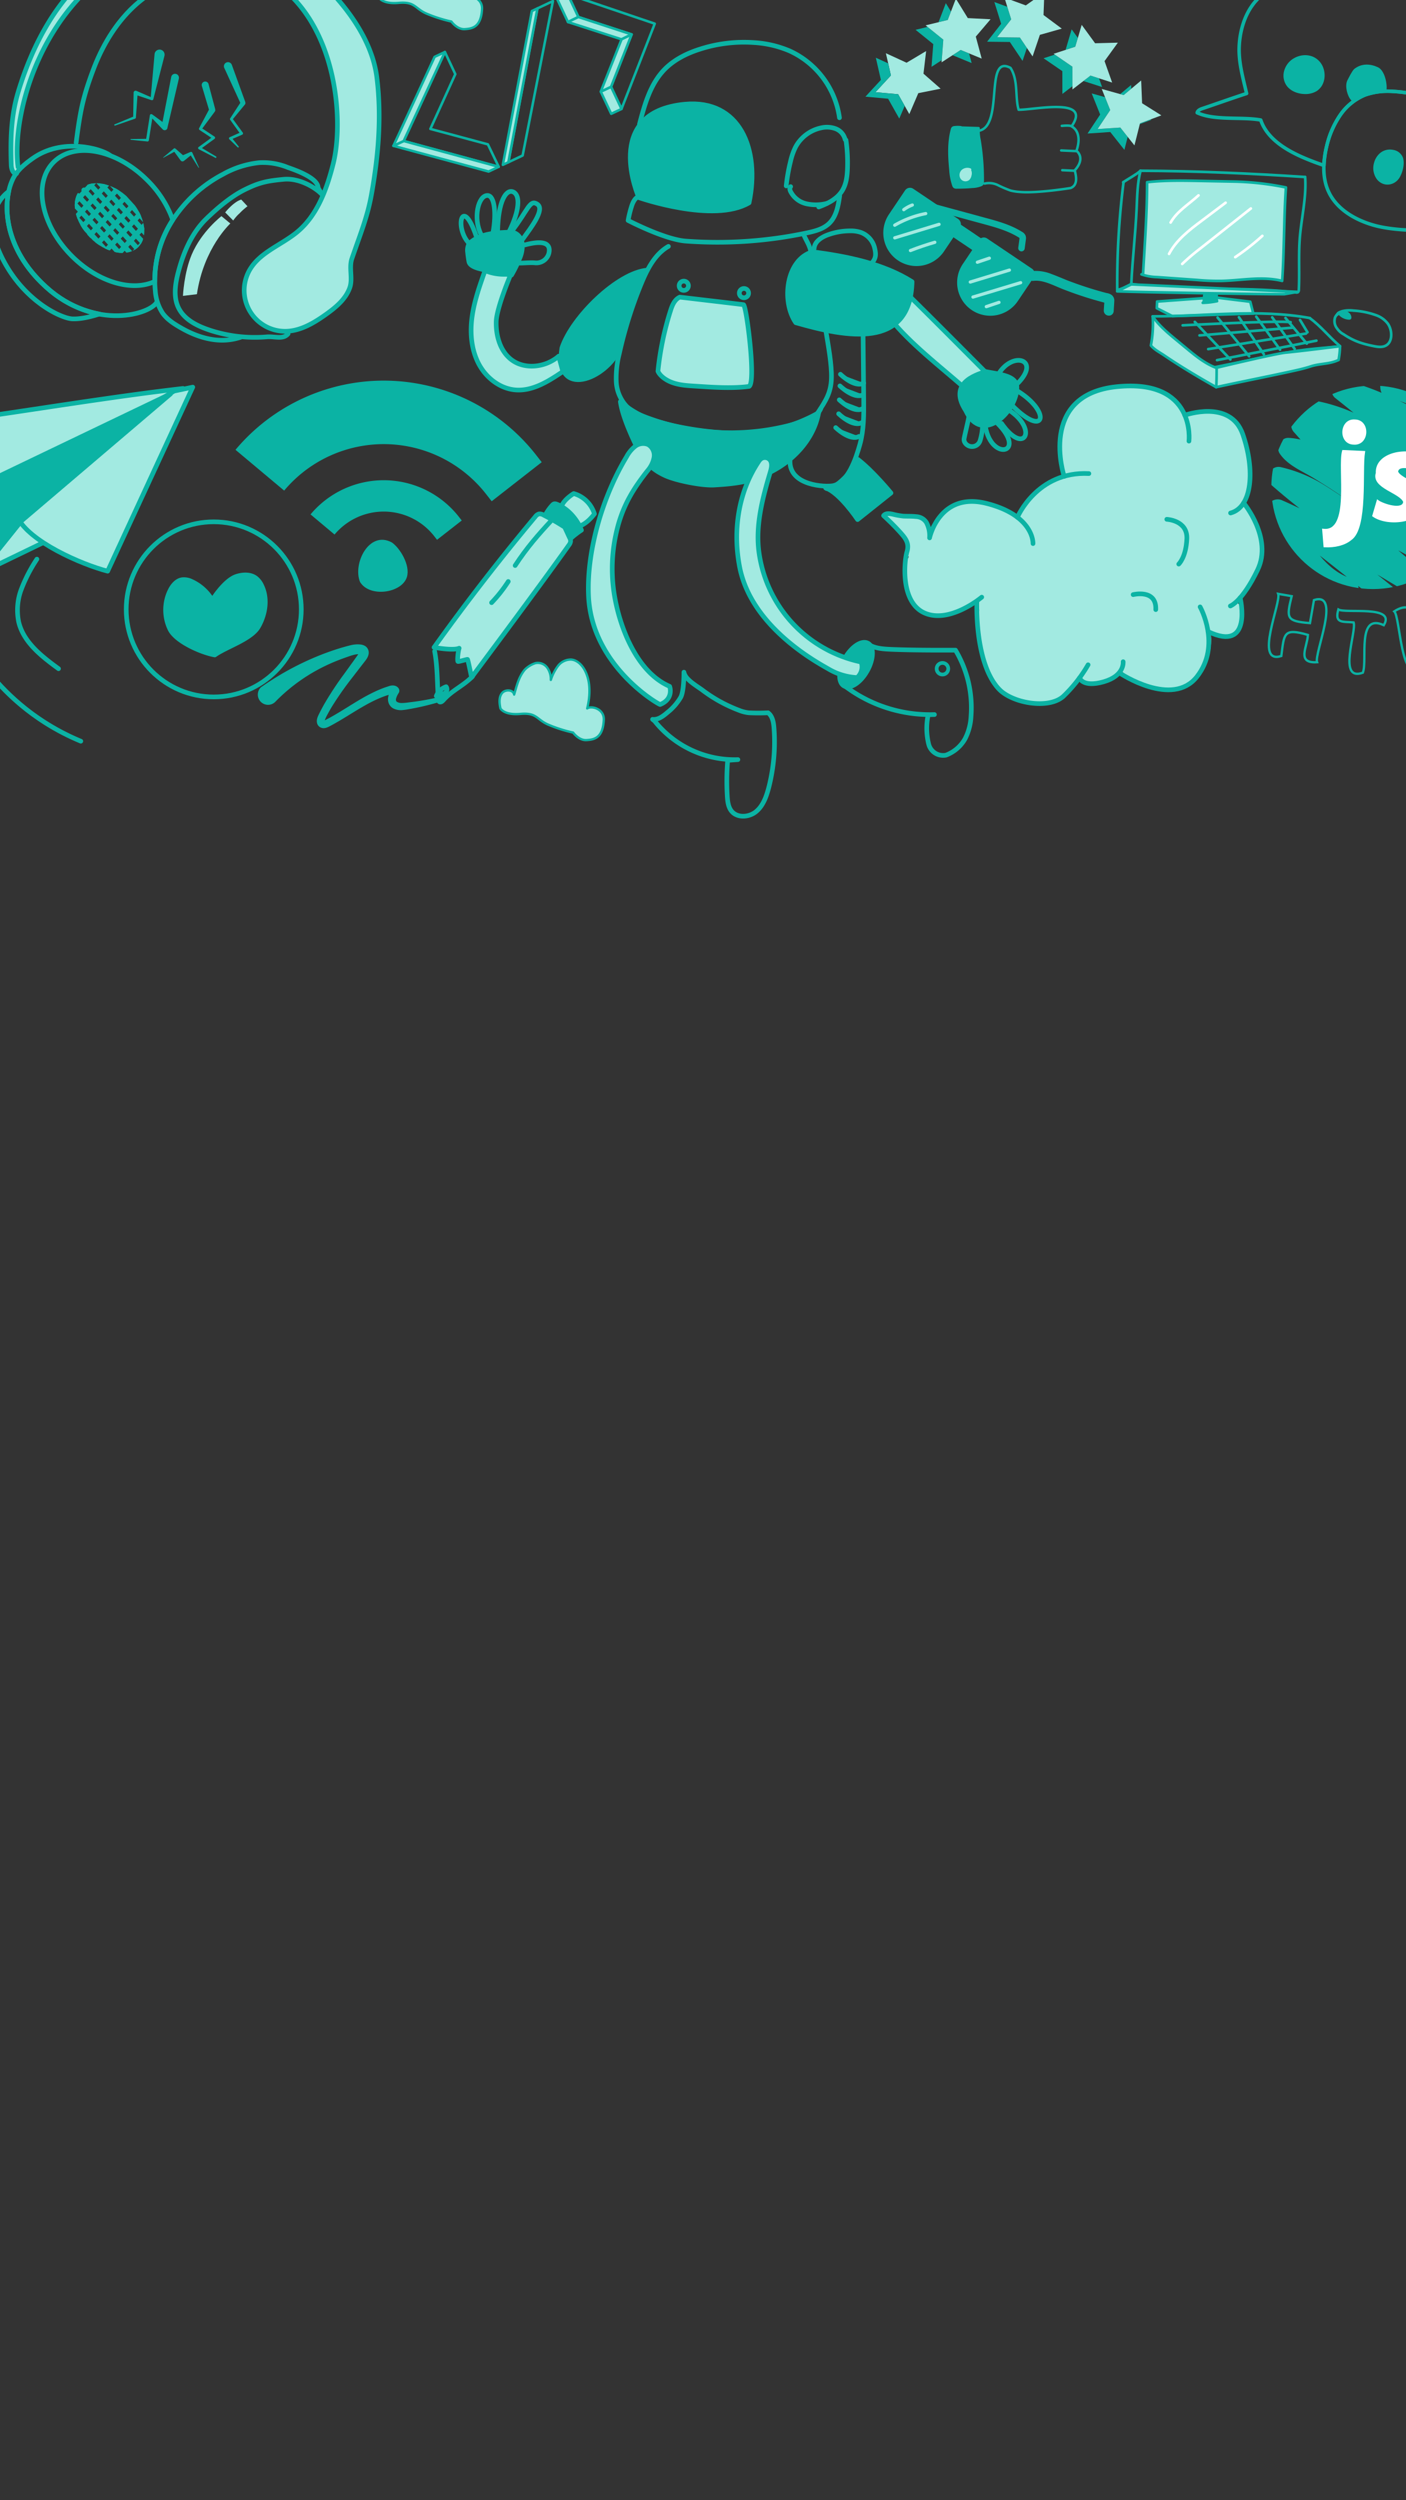 <svg id="Layer_1" data-name="Layer 1" xmlns="http://www.w3.org/2000/svg" xmlns:xlink="http://www.w3.org/1999/xlink" viewBox="0 0 604.63 1074.9"><rect x="0" y="0" width="604.63" height="1074.9" fill="#333333" stroke="none"/><defs><style>.cls-1,.cls-10,.cls-11,.cls-13,.cls-17,.cls-20,.cls-23,.cls-26,.cls-29,.cls-4,.cls-8{fill:none;}.cls-18,.cls-2,.cls-27,.cls-3,.cls-5,.cls-7{fill:#a2eae1;}.cls-11,.cls-12,.cls-13,.cls-15,.cls-17,.cls-18,.cls-19,.cls-20,.cls-22,.cls-23,.cls-24,.cls-25,.cls-26,.cls-29,.cls-3,.cls-4,.cls-5,.cls-7,.cls-8,.cls-9{stroke:#0bb3a4;}.cls-10,.cls-11,.cls-12,.cls-13,.cls-15,.cls-17,.cls-19,.cls-20,.cls-21,.cls-22,.cls-23,.cls-24,.cls-25,.cls-26,.cls-27,.cls-3,.cls-4,.cls-5,.cls-7,.cls-8,.cls-9{stroke-linecap:round;}.cls-10,.cls-11,.cls-12,.cls-13,.cls-15,.cls-17,.cls-18,.cls-19,.cls-20,.cls-21,.cls-22,.cls-23,.cls-24,.cls-25,.cls-26,.cls-27,.cls-3,.cls-4,.cls-5,.cls-7,.cls-8,.cls-9{stroke-linejoin:round;}.cls-13,.cls-15,.cls-3{stroke-width:2px;}.cls-4,.cls-5{stroke-width:1.08px;}.cls-12,.cls-15,.cls-19,.cls-21,.cls-22,.cls-24,.cls-25,.cls-6,.cls-9{fill:#0bb3a4;}.cls-10,.cls-7,.cls-8,.cls-9{stroke-width:1.14px;}.cls-10,.cls-28{stroke:#fff;}.cls-11,.cls-12{stroke-width:1.51px;}.cls-14{clip-path:url(#clip-path);}.cls-16{clip-path:url(#clip-path-2);}.cls-17{stroke-width:2.26px;}.cls-19,.cls-20,.cls-21{stroke-width:1.39px;}.cls-21,.cls-27{stroke:#a2eae1;}.cls-22{stroke-width:2.05px;}.cls-23{stroke-width:1.6px;}.cls-24{stroke-width:2.02px;}.cls-25,.cls-26,.cls-27{stroke-width:1.06px;}.cls-28{fill:#fff;}.cls-28,.cls-29{stroke-miterlimit:10;}</style><clipPath id="clip-path"><circle class="cls-1" cx="590.44" cy="209.52" r="43.73"/></clipPath><clipPath id="clip-path-2"><ellipse class="cls-1" cx="47.1" cy="93.76" rx="11.87" ry="17.55" transform="translate(-52.43 60.55) rotate(-44.88)"/></clipPath></defs><path class="cls-2" d="M541.54,232a28,28,0,0,0-.42-2.89,14.82,14.82,0,0,0-3-6.27c-.16-.4-.33-.81-.52-1.22a13.4,13.4,0,0,0-2.35-3.54c-.11-.38-.22-.76-.34-1.14a17.49,17.49,0,0,0,2.27-10.15,27.83,27.83,0,0,0-1-14.27,1.93,1.93,0,0,1,0-.24c-.78-8.77-7.31-13.66-15.55-15a21.72,21.72,0,0,0-7.57.44,13.47,13.47,0,0,0-2.73.85c-7.22-13.11-26.57-16.06-39.74-10.22-13.86,6.14-16.54,22.39-12.78,35.88a27.68,27.68,0,0,0-17.17,12,30.93,30.93,0,0,0-2.94,6.3,63.3,63.3,0,0,0-10.32-4.86c-6.23-2.36-14.36-2-20,1.78-3.58,2.41-6.4,5-7.87,9.12a18.09,18.09,0,0,0-.19-2.07,4.88,4.88,0,0,0-3.51-4.14,24.39,24.39,0,0,0-5.85-.47,60.24,60.24,0,0,1-7.09-.76,1.5,1.5,0,1,0-.13,3c.4.07.82.11,1.23.17a1.59,1.59,0,0,0,.09.33c.77,1.73,2.4,2.69,3.69,3.94a10.56,10.56,0,0,0,1.16,3c.28.5.61,1,.89,1.51a23.73,23.73,0,0,1-.25,4.71,1.44,1.44,0,0,0,1.33,1.51,15.36,15.36,0,0,0-2.22,7.43c0,.19,0,.38,0,.58a18.33,18.33,0,0,0,4.3,11.87l3.23,2.72a16.34,16.34,0,0,0,8.21,2.63,13.89,13.89,0,0,0,2.68-.18,12.07,12.07,0,0,0,2.66-.33l4-1.48a2.11,2.11,0,0,0,.33-.18c.62-.4,1.23-.83,1.83-1.28s1.3-.89,1.92-1.37l.09-.09a12,12,0,0,0,2.68-2c.07,1.1.18,2.19.34,3.28,0,.38.09.68.12.94l0-.1a.43.43,0,0,1,0,.11c.16,1.19.15,1.27,0,.21-.32,1.56-.61,3.13-.87,4.7A29.3,29.3,0,0,0,421,276a70.25,70.25,0,0,0,4.79,13.14,24,24,0,0,0,11.89,11.77,12.4,12.4,0,0,0,5.84,1.53,17.15,17.15,0,0,0,8.23-1.2,19.68,19.68,0,0,0,11.47-8.89c6.3,2.71,14.45,1.05,19-4.15a15.63,15.63,0,0,0,4.07,3.76c9.76,6.23,23.48,7.25,30.65-3.57a25.58,25.58,0,0,0,3.9-13.54c-.06-1.15-.15-2.29-.26-3.44a8.1,8.1,0,0,0,4.94,1.8c8.82.4,11-10.58,5.8-15.1a23.64,23.64,0,0,0,5.09-5.71,56.47,56.47,0,0,0,2.78-5.63.3.3,0,0,1,0-.08c.12-.15.3-.41.59-.85A15.56,15.56,0,0,0,541.54,232Z"/><path class="cls-2" d="M421.09,261.82l0,.21h0l0-.21Z"/><polygon class="cls-3" points="-8.98 246.61 9.2 223.95 19.85 232.68 -8.98 246.61"/><polygon class="cls-4" points="173.6 60.62 191.32 22.36 195.8 31.88 185.07 55.42 209.81 62.06 214.46 71.71 173.6 60.62"/><polygon class="cls-5" points="173.6 60.62 169.18 62.7 210.12 73.75 214.46 71.71 173.6 60.62"/><polygon class="cls-5" points="169.18 62.7 186.9 24.44 191.32 22.36 173.6 60.62 169.18 62.7"/><polygon class="cls-4" points="281.57 10.18 267.26 46.84 262.77 37.32 271.62 14.8 248.71 7.31 244.12 -2.51 281.57 10.18"/><polygon class="cls-5" points="239.61 -0.39 244.12 -2.51 248.71 7.31 244.25 9.47 239.61 -0.39"/><rect class="cls-5" x="260.36" y="37.86" width="4.89" height="10.53" transform="translate(6.68 116.09) rotate(-25.22)"/><polygon class="cls-5" points="244.25 9.47 267.29 16.91 271.62 14.8 248.71 7.31 244.25 9.47"/><polygon class="cls-5" points="258.35 39.4 267.29 16.91 271.62 14.8 262.77 37.32 258.35 39.4"/><polygon class="cls-4" points="231.11 3.62 218.62 69.75 224.75 66.86 237.78 0.47 231.11 3.62"/><polygon class="cls-5" points="228.73 4.74 216.24 70.87 218.62 69.75 231.11 3.62 228.73 4.74"/><path class="cls-6" d="M168.47,233.19c-9.73-5.26-16.86,9.1-13.65,17,4.13,6.84,18,4.84,20.16-2.1C176.54,243,172,235.57,168.47,233.19Z"/><path class="cls-6" d="M187.94,232.07l-1.18-1.52a27.58,27.58,0,0,0-42.89-.74l-10.33-8.66a41.06,41.06,0,0,1,63.85,1.11l1.18,1.51Z"/><path class="cls-6" d="M211.44,215.5l-2.4-3.07a55.85,55.85,0,0,0-86.84-1.51l-20.93-17.54a83.16,83.16,0,0,1,129.29,2.25l2.4,3.07Z"/><polyline class="cls-7" points="517.11 128.23 497.59 129.64 497.46 132.5 504.18 135.92 538.96 134.77 537.66 129.72 522.85 127.91"/><path class="cls-8" d="M490.47,73.41c23.45.08,47.39,1.14,70.78,2.69"/><path class="cls-8" d="M490.47,73.41c-1.39,5.32-1.42,10.88-1.68,16.38-.49,10.66-1.8,21.64-2.29,32.3"/><path class="cls-8" d="M486.5,122.09c22.43,3.17,42,1.24,64.55,3"/><path class="cls-8" d="M561.25,76.1c.67,9.05-1.8,18.31-2.37,27.36-.45,7,0,14.07-.33,21.09a1.32,1.32,0,0,1-.41,1.08,1.27,1.27,0,0,1-.82.1l-6.27-.61"/><path class="cls-8" d="M495.7,136c22.68.05,45.28-3.33,67.59.73"/><path class="cls-8" d="M521.74,158l26.08-5.33c3.38-.69,6.75-1.38,10.16-1.88,2.68-.39,5.36-.67,8-.94,3.17-.33,7.11-.62,10.27-.94"/><path class="cls-8" d="M563.29,136.77c4.82,3.56,8.44,8.23,13,12.09"/><path class="cls-7" d="M523,166.45c-7.36-4.15-15.32-8.87-22.29-13.62-2-1.37-4.22-2.44-5.79-4.3A49,49,0,0,0,495.7,136c2.3,3.47,5.93,6.65,9.14,9.31l5.36,4.43c4.11,3.4,8.34,6.87,13.39,8.61"/><path class="cls-7" d="M523,166.45c.2-2.85.19-5.5.2-8.35,0,0,25.46-6.13,29.77-6.51s23.3-2.73,23.3-2.73a42.93,42.93,0,0,1-.62,5.89c-4,1.89-7.74,1.42-12,2.77-3,1-6.08,1.63-9.16,2.31-10.2,2.23-21.29,4.39-31.48,6.62"/><path class="cls-7" d="M493.3,78.34c8.63-1,17.95-.64,26.63-.48l9.88.19A123.8,123.8,0,0,1,553,80.59c-.9,12.63-.73,27.54-1.63,40.18-8.62-2.11-17.11-.23-26,0a103.83,103.83,0,0,1-10.58-.41l-17.2-1.23a22.06,22.06,0,0,1-6.71-1.18l.67-.13C492.3,104.64,493.28,91.57,493.3,78.34Z"/><path class="cls-8" d="M490.47,73.41c-2,1.76-5.3,3.44-7.48,5"/><path class="cls-8" d="M486.5,122.09c-1.67.8-4.22,2.27-6.05,2.56a348.49,348.49,0,0,1,2.73-46.44"/><path class="cls-9" d="M523.18,126.53l.07,2.6.13.34a33.42,33.42,0,0,1-6.15.72l.5-.55a14.22,14.22,0,0,1,.26-3.19"/><path class="cls-8" d="M577.82,143.73a7.69,7.69,0,0,1-2.77-2.45,5.08,5.08,0,0,1-.9-4.86,5,5,0,0,1,3.42-2.71,13.37,13.37,0,0,1,4.51-.17,34.86,34.86,0,0,1,9.56,1.93,10.81,10.81,0,0,1,5.3,3.85,8.59,8.59,0,0,1,1.26,3.57c.25,2-.17,4.2-1.76,5.38s-3.66.94-5.54.56c-5.07-1-8.78-2.21-13.08-5.1"/><path class="cls-9" d="M575.11,135.23c.22-.93,1.4-1.23,2.34-1.16a4.16,4.16,0,0,1,2.08.63,2.27,2.27,0,0,1,1.05,1.83.37.37,0,0,1-.07.25.41.41,0,0,1-.31.09,5.67,5.67,0,0,1-4.29-2.14"/><path class="cls-10" d="M515.4,84c-4.13,3.8-9.22,6.79-12,11.67"/><path class="cls-10" d="M527.05,87.16l-10.32,7.78c-5.36,4-10.89,8.28-14,14.22"/><path class="cls-10" d="M537.91,89.63l-21.8,17.25a89.63,89.63,0,0,0-7.71,6.59"/><path class="cls-10" d="M542.85,101.41a102.76,102.76,0,0,1-11.65,9.14"/><path class="cls-7" d="M480.42,125.25c8,.35,63.92,1.32,71.91,1.23l5.55-1-71.41-3.21Z"/><path class="cls-8" d="M508.58,139.87s41.31-2.16,46.43-1.36"/><line class="cls-8" x1="523.36" y1="154.84" x2="566.1" y2="146.45"/><line class="cls-8" x1="519.57" y1="150.09" x2="561.66" y2="143.39"/><line class="cls-8" x1="515.83" y1="144.2" x2="556.05" y2="140.85"/><line class="cls-8" x1="513.8" y1="138.38" x2="529.1" y2="154.53"/><line class="cls-8" x1="523.61" y1="136.53" x2="537.18" y2="153.17"/><line class="cls-8" x1="532.78" y1="136.37" x2="543.51" y2="152.31"/><line class="cls-8" x1="540.23" y1="136.13" x2="550.47" y2="150.33"/><line class="cls-8" x1="547.09" y1="136.44" x2="556.78" y2="150.04"/><line class="cls-8" x1="552.8" y1="136.7" x2="561.97" y2="147.72"/><line class="cls-8" x1="559.06" y1="137.55" x2="562.26" y2="142.85"/><path class="cls-11" d="M620.87,98.22c4.87-.86,14.4-3,17.86-6.59,2.65-2.71,5.22-5.72,6.19-9.39,1.1-4.18,0-8.61-1.38-12.72a40.36,40.36,0,0,0-5.49-11.73,33.5,33.5,0,0,0-6.44-6.37,57.72,57.72,0,0,0-32.44-12.11,29.72,29.72,0,0,0-12,1.47,24.07,24.07,0,0,0-11,9A39.3,39.3,0,0,0,570.49,63c-1.55,6.44-1.93,13.47.88,19.47,3.58,7.66,11.69,12.25,19.84,14.48C599.16,99.11,612.75,99.67,620.87,98.22Z"/><path class="cls-11" d="M570.49,63a39.3,39.3,0,0,1,5.62-13.23,24.07,24.07,0,0,1,11-9,29.72,29.72,0,0,1,12-1.47,57.74,57.74,0,0,1,32.14,11.88,40.32,40.32,0,0,0-1.57-33.71A62.3,62.3,0,0,0,619.68,4.06,59.66,59.66,0,0,0,608-6,47.53,47.53,0,0,0,594-11.66a67.6,67.6,0,0,0-37.45,2.1C550.24-7.41,544-4.28,539.66.86s-6.44,12.2-6.76,19.05,1.64,13.59,3.18,20.28c-6.55,2.15-12.4,4.24-18.93,6.45-1,.33-2.1.81-2.33,1.82,7.44,3.51,19.25,1.66,27.34,3.14,2.78,8.2,11.21,13.16,19.19,16.52,2.61,1.09,5.27,2.09,8,3A41.64,41.64,0,0,1,570.49,63Z"/><path class="cls-12" d="M556.43,25.93A8.24,8.24,0,0,0,552.87,31a6.81,6.81,0,0,0,.93,5.24c1.53,2.26,4.53,3.41,7.37,3.44a8.56,8.56,0,0,0,4.48-1.06c3.79-2.27,4.14-7.91,1.6-11.24s-7.06-3.69-10.53-1.62A2.29,2.29,0,0,0,556.43,25.93Z"/><path class="cls-12" d="M581.72,42.69c-1.62-1.56-2.67-5.8-1.6-7.86.39-.76,2.07-4.08,2.74-4.6,2.66-2.07,5.9-2.24,9.39-.63,2.4,1.1,3.74,6.5,3.19,9.47"/><path class="cls-12" d="M599,65.18A5.88,5.88,0,0,0,594,66.36a7.49,7.49,0,0,0-2.38,3.83,7.41,7.41,0,0,0,1,6.3c2.47,3.3,7,2.57,8.81-.91,1.07-2,1.88-5.15,1.21-7.44A4.59,4.59,0,0,0,599,65.18Z"/><circle class="cls-13" cx="91.92" cy="261.98" r="37.64"/><g class="cls-14"><path class="cls-6" d="M635.87,213.88l-3.5-3.47c2.91-1,4.87-5.28,1.91-7.54L619.5,191.54c1.6.83,3.2,1.66,4.8,2.46,5.12,2.56,9.47-5.27,4.32-7.85q-2.4-1.2-4.78-2.45c2.78-1.26,4.59-5,1.94-7.95-6.81-7.66-16.24-11.35-25.71-14.63-2.85-1-6.69,1.28-6.54,4.53l.06,1.08a5.07,5.07,0,0,0,.55,2.16,108.16,108.16,0,0,0-15.7-5.31c-4.11-1-7.78,4.75-4.19,7.58q3.93,3.1,7.81,6.27a73.11,73.11,0,0,0-17.18-5.28c-3.59-.61-6.65,3.09-5.27,6.13a4.49,4.49,0,0,0-3.08,7.61c.91,1,1.83,2.07,2.75,3.1a28.94,28.94,0,0,0-5.14-.74c-3.34-.16-5.62,4.1-3.8,6.78,3.43,5.07,9.61,7.48,14.71,10.59q6.86,4.19,13.47,8.75c-3.72-2.34-7.31-4.87-11.13-7.08a61.62,61.62,0,0,0-16.56-6.45c-4.25-1-7.56,4.59-4.19,7.58,4,3.51,8,6.84,12.2,10.11-2.52-1.2-5.05-2.37-7.6-3.48-4.27-1.87-9.55,3.91-5.26,7.17l3.4,2.6c-1,5.82,4.69,12.7,7.78,16.9,5.39,7.31,11.88,13.57,20.66,16.44,4.32,1.41,7.12-2.89,6.26-6.26,3,2.4,6,4.8,9,7.22,4.41,3.57,10.65-2.9,6.19-6.51q-3.49-2.82-7-5.62l8.22,4.9c4,2.39,8-2.66,6-6.17a3.71,3.71,0,0,0-.73-5.34c-1.52-1.22-3-2.49-4.47-3.77,4.52,2.43,9,4.93,13.42,7.55s8.82-3.72,5.26-7.17q-10-9.69-20.88-18.39c8.75,5,17.55,10.46,23.95,17.77,3.25,3.72,10-1.63,6.94-5.58-2.61-3.33-5.38-6.49-8.27-9.53a4.54,4.54,0,0,0,1.84-6c2.07,1.67,4.12,3.36,6.12,5.1C634,224.13,639.93,217.94,635.87,213.88Zm-68.23,25.06-.08-.09q5.82,4.54,11.61,9.14C574.54,246.06,570.9,242.83,567.64,238.94Zm10.92-41.7-1.34-1.51c1.52.76,3,1.53,4.54,2.31l2.59,2.19C582.43,199.21,580.5,198.22,578.56,197.24Zm35.5-18.68c-4-2.13-8.08-4.22-12.18-6.19A48.86,48.86,0,0,1,614.06,178.56Z"/></g><path class="cls-15" d="M91.28,258c2.18-3.47,6.43-8.86,10.32-10.16,2.77-.92,6-1.08,8.39.66a8.67,8.67,0,0,1,2.46,3.12c2.79,5.54,1.76,12.43-1.33,17.81S97.41,278,92.36,281.58c-5.73-1-16.62-5.78-19.22-11a19,19,0,0,1,.07-16.84c1.08-2.11,2.81-4.17,5.16-4.52a7.31,7.31,0,0,1,3.48.51A20,20,0,0,1,91.28,258"/><path class="cls-13" d="M317.32,326.57A44,44,0,0,1,281.53,310l-.9-.74c2.39.28,4.54-1.37,6.36-2.93a23.61,23.61,0,0,0,5.74-6.55c1.48-2.66,1.38-10.8,1.38-10.8.57,3.21,5.5,5.86,8.1,7.82a62.48,62.48,0,0,0,15.5,8.53,15.61,15.61,0,0,0,4.28,1.11,82.41,82.41,0,0,0,8.3,0c1.93,1.45,2.37,4.12,2.55,6.53a79.12,79.12,0,0,1-2.28,25.73c-1,3.78-2.38,7.68-5.37,10.18s-8,2.92-10.54-.08c-1.42-1.7-1.73-4-1.88-6.25a109.28,109.28,0,0,1,.16-15.67Z"/><path class="cls-13" d="M372.88,276.58c2.56,2,6.05,2.37,9.32,2.54,10.26.52,28.69.39,28.69.39a48.27,48.27,0,0,1,6.69,28.35,23.71,23.71,0,0,1-2.53,9.7,15.81,15.81,0,0,1-8.25,7.09,6.41,6.41,0,0,1-7.47-4.88,28,28,0,0,1-.17-12.51l2.68-.06a60.72,60.72,0,0,1-39-12.62"/><path class="cls-15" d="M294.54,44.8C318.1,42.6,327,64.11,322.13,87.19c-15.24,9-47.4-2.24-47.4-2.24S258.36,48.18,294.54,44.8Z"/><path class="cls-13" d="M338.1,79.92a77.36,77.36,0,0,1,1.84-10.46,26.8,26.8,0,0,1,2.22-6.32,16.33,16.33,0,0,1,11-8.18,10.92,10.92,0,0,1,6.28.41,6.64,6.64,0,0,1,4,4.62"/><path class="cls-13" d="M363.8,60.23a69,69,0,0,1,.64,12.27c-.12,3.29-.52,6.69-2.26,9.48-2.2,3.55-6.19,5.55-10.1,7"/><path class="cls-13" d="M340,80.24c-.53.48-.36,1.35-.07,2a10.17,10.17,0,0,0,6.83,5.36,19,19,0,0,0,8.89-.17"/><path class="cls-13" d="M275,53.39C277.19,45,279.63,36.25,285.63,30c4.09-4.25,9.55-7,15.15-8.8A61.81,61.81,0,0,1,324,18.29a46.12,46.12,0,0,1,15.59,3.61A37.26,37.26,0,0,1,361,50.62"/><path class="cls-13" d="M274.66,84.44c-1.76.77-2.6,2.76-3.16,4.6a47,47,0,0,0-1.39,5.74s15.7,8.19,24.79,8.87a185.29,185.29,0,0,0,52.16-3.54c3.45-.73,7.05-1.66,9.57-4.12,3.08-3,3.85-7.58,4.47-11.83"/><path class="cls-15" d="M278.33,116.14c-12.68,1.06-32.29,20.17-36.7,33.47-3.45,22.11,19,13.81,25.07-.09"/><path class="cls-3" d="M384.42,138.92c8.22,9.66,20.05,18.83,29.54,27.14a76.17,76.17,0,0,0,9.57-6.37S399.58,135.59,391,127.2Z"/><path class="cls-3" d="M208.76,116.41a21.11,21.11,0,0,0,11,1.3s-6.23,14.58-6.37,20.62,1.67,12.54,6.44,16.24c5.84,4.53,14.84,3.4,20.43-1.45l1.79,6.61c-6.1,4.12-12.8,8.41-20.15,7.92-6.84-.45-12.93-5.25-16.09-11.34S202.06,143,203,136.24s3.24-13.31,5.54-19.78"/><path class="cls-15" d="M208.27,116c-2.22-.44-6.21-1.31-6.62-3.53-.24-1.28-.42-2.56-.54-3.85a6.11,6.11,0,0,1,.31-3.18,5.22,5.22,0,0,1,1.67-1.83c4.24-3.15,9.86-3.52,15.14-3.76a8.27,8.27,0,0,1,2.58.14c2.17.56,3.58,2.8,3.81,5a13.75,13.75,0,0,1-1.33,6.51,50.45,50.45,0,0,1-3.33,6.76Z"/><path class="cls-13" d="M437.7,168.17c14.7,9.15,11.67,20.59-2.62,5.94"/><path class="cls-13" d="M434.17,176.5c12.35,8.25,6.24,19.53-3.47,5.52"/><path class="cls-13" d="M428.77,181.82c13.69,13.49-3.57,17-5.23-.11"/><path class="cls-13" d="M437.46,165c10.57-10.48-2.17-14.43-8.28-3.85"/><path class="cls-13" d="M422.54,181.67a24.82,24.82,0,0,1-1.06,7.76,3.62,3.62,0,0,1-6.53.86,2.51,2.51,0,0,1-.35-1.74c.46-2.32,1.58-6.83,2-9.15"/><path class="cls-15" d="M423.53,159.69c-1,.95-16.76,3.74-8.24,16.81,7,15.19,22.4.08,22-10.19C437,161.56,430.48,161,423.53,159.69Z"/><path class="cls-13" d="M220.8,112.84c2.31.64,6.33-.1,9.23.16a5.56,5.56,0,0,0,6-4.1c1.07-4.61-2.86-5.6-10.29-3.61"/><path class="cls-13" d="M201.77,104.7c-6.52-6.7-3.06-21.16,3.13-2.86"/><path class="cls-13" d="M206.94,100.93c-3.7-7.16-1.23-17.07,2.76-16.89,3,.13,3.8,7.66,2.28,16.11"/><path class="cls-13" d="M214,99.24c.26-12.78,3.68-18.16,6.75-16.71s2.64,8.13-1.76,16.94"/><path class="cls-13" d="M220,99.51c7.16-9.19,7.77-14,11.1-11.7s-2.8,10.11-6.24,14.92"/><path class="cls-13" d="M287.44,105.93c-5.86,3.35-9.12,9.83-11.69,16.07a181.79,181.79,0,0,0-9.46,30.15A42.38,42.38,0,0,0,265,163.83a16.7,16.7,0,0,0,4.34,10.71c2.25,2.29,5.27,3.63,8.26,4.78a102.78,102.78,0,0,0,67,2.12c3.32-1,6.92-2.55,8.35-5.73"/><path class="cls-13" d="M345.59,100.86c1.47,3.28,2.28,3.94,3.17,7.43"/><path class="cls-13" d="M355.22,142.61c.94,6,2.51,14,2.32,20.12s-2.5,9.69-5.88,14.76"/><path class="cls-13" d="M350.09,106.9c.14-2.92,3.05-4.87,5.78-5.89a28,28,0,0,1,9.72-1.75,13.73,13.73,0,0,1,4.42.6,9.44,9.44,0,0,1,6.09,6.65c.72,3,.66,4.71-1.55,6.94"/><path class="cls-13" d="M371.16,144.33c.09,8.58.17,18.86.26,27.45.06,6.46.11,13-1.63,19.26s-5.19,16.47-11.53,17.77c-3.08.64-19,.15-18.53-10.84"/><path class="cls-3" d="M292.34,127.75c-2.24,1-3.27,3.51-4,5.83a129.22,129.22,0,0,0-5.4,26s.66,2,3.89,3.84,7,2.25,10.7,2.49c7.78.5,16.88,1.26,24.61.21,3.08-1.86-1.18-35-2.43-35.14C310.29,129.84,292.34,127.75,292.34,127.75Z"/><path class="cls-15" d="M355.05,209.77c6.08,2.08,13.74,13.6,13.74,13.6l14.36-11.44s-7.63-9.33-14.2-14.4C369.83,199,357.83,212.62,355.05,209.77Z"/><path class="cls-13" d="M108.21-15.11C97.33-15.77,83.82-12.53,74-7.88A72.17,72.17,0,0,0,62.85-1.53C52.13,6.11,44.72,17.71,40.1,30s-5.66,18.28-7.36,31.34"/><path class="cls-3" d="M7.12,74.61c-1.64.1-2.25-2.09-2.3-3.73-.36-10.91-.13-21,3.05-31.5C13.48,20.83,23.15,1.61,38.3-10.94c19.59-16.21,49.85-19.57,74.12-12.49,14.09,4.11,25.64,14.19,34.89,25.59C154.9,11.51,160.54,22,162,32.85c2.19,17,.76,34.1-2.29,50.94-1.72,9.55-4.75,16.81-8.38,27.39-1.36,4,.47,8.55-.92,12.52-1.74,4.94-6.05,8.48-10.31,11.51-5.17,3.68-10.94,7.13-17.27,7.21a17.59,17.59,0,0,1-15.3-26.65c4.54-7.53,13.81-10.56,20.53-16.24,8.51-7.21,12.51-18.35,15.24-29.16,4.54-18,1.94-58.9-24.56-77.5C85.89-30.15,64.28-22,58.23-19,17.21,1.33,4.91,49.63,7.76,71.78"/><path class="cls-13" d="M47.31,66.75c-4-2.92-20.64-7.7-33.36,1.42-3.49,2.49-6.77,5.17-8.58,9.13-4.52,9.89-3.89,29.43,14.34,46,21.2,19.25,45.4,11.73,47.8,6.42"/><path class="cls-13" d="M103.47,145c-10.27,3.42-19.91-.8-25.32-3.86-3.1-1.76-6.24-3.69-8.28-6.61a20,20,0,0,1-3.09-9.5,47.56,47.56,0,0,1,6.84-29.4A57.66,57.66,0,0,1,95.87,74.93a40.31,40.31,0,0,1,15.67-5A28.27,28.27,0,0,1,123.8,72c2.86,1,13,4.44,13,8.76l1.86,3.08c-2.5-2.86-9.68-7.44-16.72-6.75s-10.41,1.31-16.87,4.54C99.37,84.47,93.54,89.4,89,93.78c-6.47,6.17-10.13,14.74-12.38,23.4-1.29,5-2.12,10.49.13,15.13,2.55,5.25,8.37,8,13.92,9.79a62.09,62.09,0,0,0,24.22,2.71c3.32-.23,6.89,1.24,9-1.3"/><path class="cls-2" d="M99.05,96.09s-11.48,10.5-14.37,30.39l-6,.73s.44-10,3.8-17.85c4.23-9.9,12.75-16.44,12.75-16.44Z"/><path class="cls-13" d="M42.68,135a46.63,46.63,0,0,1-23-11.74C4.21,109.21,1.44,93,3.73,82.35h0S-8.8,90.26.34,109.69s25.81,27.18,30.81,27.4S42.69,135,42.69,135Z"/><path class="cls-13" d="M73.62,95.59c.22-.36.45-.71.67-1.06a45.6,45.6,0,0,0-10.89-17C50.15,64.23,32.12,60.71,23.11,69.67s-5.55,27,7.69,40.32c11.29,11.34,26.06,15.57,35.75,11A48.15,48.15,0,0,1,73.62,95.59Z"/><g class="cls-16"><line class="cls-17" x1="43.69" y1="74.59" x2="28.54" y2="90.95"/><line class="cls-17" x1="46.94" y1="78.12" x2="31.79" y2="94.49"/><line class="cls-17" x1="50.19" y1="81.66" x2="35.04" y2="98.02"/><line class="cls-17" x1="53.45" y1="85.19" x2="38.3" y2="101.55"/><line class="cls-17" x1="56.7" y1="88.72" x2="41.55" y2="105.09"/><line class="cls-17" x1="59.96" y1="92.26" x2="44.81" y2="108.62"/><line class="cls-17" x1="63.21" y1="95.79" x2="48.06" y2="112.15"/><line class="cls-17" x1="66.46" y1="99.32" x2="51.31" y2="115.68"/><line class="cls-17" x1="69.72" y1="102.85" x2="54.57" y2="119.22"/><line class="cls-17" x1="43.96" y1="74.6" x2="69.72" y2="102.79"/><line class="cls-17" x1="41.35" y1="76.99" x2="67.11" y2="105.17"/><line class="cls-17" x1="38.74" y1="79.37" x2="64.5" y2="107.56"/><line class="cls-17" x1="36.13" y1="81.76" x2="61.89" y2="109.94"/><line class="cls-17" x1="33.52" y1="84.15" x2="59.28" y2="112.33"/><line class="cls-17" x1="30.91" y1="86.53" x2="56.67" y2="114.71"/><line class="cls-17" x1="28.3" y1="88.92" x2="54.07" y2="117.1"/></g><path class="cls-2" d="M96.84,91.32s3.54-4.52,6.91-5.52l2.68,2.87a30.54,30.54,0,0,0-3.51,3.14,16.67,16.67,0,0,0-2.62,3Z"/><path class="cls-18" d="M252.26,318.18c3.06-.21,7-.69,7.39-8.68.23-5-5.63-6.17-7.14-4.92,1.31-5.43,1.58-11.42-1-16.37-1.23-2.33-3.32-4.48-5.95-4.66a7,7,0,0,0-5.69,2.86,21.05,21.05,0,0,0-3,5.9A8.58,8.58,0,0,0,235.3,287a5,5,0,0,0-5-1.91,11.09,11.09,0,0,0-4.69,2.89c-2.59,3.2-3.34,6.7-4.51,10.64-.37-2.21-3.93-2.35-5.28-.55s-1.09,4.3-.61,6.49c0,0,1.51,3,8.55,2.36s6.9,2.31,11.8,4.53a60.33,60.33,0,0,0,10,3.29l.89.2S248.93,318.41,252.26,318.18Z"/><path class="cls-18" d="M199.89,12.53c3.07-.22,7-.69,7.4-8.68.22-5-5.63-6.17-7.14-4.93,1.31-5.43,1.57-11.41-1-16.36-1.22-2.33-3.32-4.48-5.94-4.66a7,7,0,0,0-5.69,2.86,20.79,20.79,0,0,0-2.95,5.9,8.63,8.63,0,0,0-1.61-5.35,5,5,0,0,0-5-1.9,11.07,11.07,0,0,0-4.7,2.89c-2.59,3.19-3.33,6.7-4.5,10.64-.38-2.22-3.93-2.35-5.29-.56s-1.08,4.3-.61,6.5c0,0,1.51,3,8.55,2.36s6.91,2.31,11.81,4.53a61.31,61.31,0,0,0,10,3.29l.89.2S196.57,12.75,199.89,12.53Z"/><path class="cls-3" d="M77.53,167.33A909.48,909.48,0,0,1-4.6,207.13a9.16,9.16,0,0,1-4.52,1.05,9.18,9.18,0,0,1-3.19-1.24l-39.24-21.31.15-.66C-11,180.59,37.71,171.73,78.7,167Z"/><path class="cls-3" d="M46.29,245.56C35,242.64,12.46,232.83,7.44,222.25c24.43-15.41,42.47-39.63,67.45-54.13l8-1.68Z"/><path class="cls-15" d="M8.85,224.25C2.84,231.77-3,239.09-9,246.61c-.28-12.49-.77-24.78-1.06-37.27l83.41-40Z"/><path class="cls-13" d="M-11.77,268.41c-1.56,8.07,3.13,16,8.41,22.31a99.11,99.11,0,0,0,38.11,27.93"/><path class="cls-13" d="M15.87,240.39a66.58,66.58,0,0,0-6.66,12.84,25.28,25.28,0,0,0-1.15,14.25c2.12,8.71,9.86,14.71,17.11,20"/><path class="cls-3" d="M241.6,217.3c1.36-2.92,5.12-5.12,5.12-5.12l.41.13a13.07,13.07,0,0,1,8.49,8.61h0s-2.57,3.68-5.88,5.05"/><path class="cls-13" d="M186.91,280c1.28,6.78,1.06,13.73,1.6,20.6a1.4,1.4,0,0,0,.42,1.09c.59.42,1.33-.22,1.81-.76,3.71-4.17,8.55-6.1,12.44-10.11"/><path class="cls-15" d="M234.73,221a20.14,20.14,0,0,1,2.86-3.91,1.83,1.83,0,0,1,.72-.48,1.86,1.86,0,0,1,1.06.14c4.71,1.71,8.88,6.49,10.67,11.17a39,39,0,0,0-4.92,3.85"/><path class="cls-3" d="M197.45,278.68c-.51,1.5-.86,5.52-.51,5.69s3.92-1,4.1-.88,1.27,5.34,1.75,7.73c0,0,28.32-37.83,41.82-56.82a3.35,3.35,0,0,0,.77-1.69,3.29,3.29,0,0,0-.44-1.54l-2.11-4.54a104.58,104.58,0,0,0-9.13-5.23,3,3,0,0,0-2-.43,3.14,3.14,0,0,0-1.53,1.2q-22.8,27.24-43.52,56.15S194.83,279.86,197.45,278.68Z"/><path class="cls-13" d="M221.53,243.13c5-7.63,9.78-13.1,16-19.8"/><path class="cls-13" d="M218.57,250a59.86,59.86,0,0,1-7.17,9.09"/><path class="cls-13" d="M187.62,299.23a7.1,7.1,0,0,1,4.23-4,1.81,1.81,0,0,1-.07,2.28,5.35,5.35,0,0,1-2.05,1.38,1.13,1.13,0,0,1-.75.15c-.64-.19-.16-1.36.49-1.2s.83,1.08.5,1.66a3.38,3.38,0,0,1-1.6,1.16,2,2,0,0,1,.55-1.85"/><path class="cls-6" d="M190.5,301.32a112.85,112.85,0,0,1-13.59,3.37c-1.18.2-2.24.43-3.55.56a7.28,7.28,0,0,1-4.31-.72,4.42,4.42,0,0,1-1.81-2,5,5,0,0,1-.35-2.59,11.29,11.29,0,0,1,1.43-3.88h0l0,1.9a1,1,0,0,0,.33.31.6.6,0,0,0,.2.07.63.63,0,0,0-.29,0c-.15,0-.47.13-.75.2l-.85.25c-1.12.34-2.24.75-3.34,1.2a59.82,59.82,0,0,0-6.48,3.19c-4.25,2.36-8.36,5.13-12.73,7.6-.55.31-1.09.62-1.65.92l-.84.44-.42.23-.51.24a4.87,4.87,0,0,1-1.3.4,3.06,3.06,0,0,1-1.88-.28,2.86,2.86,0,0,1-1.4-1.62,3.75,3.75,0,0,1-.12-1.69,6,6,0,0,1,.34-1.24c.07-.19.15-.37.23-.54l.21-.43c.29-.57.55-1.14.85-1.7.58-1.12,1.19-2.23,1.82-3.32a141.14,141.14,0,0,1,8.29-12.51l4.33-6,1.07-1.51.53-.75a6,6,0,0,0,.36-.57,1,1,0,0,0,.13-.34c0-.06,0,.07,0,.31a.86.86,0,0,0,.37.46c.07,0,0,0-.18,0a8.29,8.29,0,0,0-2.87.36c-1.06.28-2.24.73-3.37,1.11-2.27.82-4.52,1.69-6.71,2.69a76,76,0,0,0-23.38,16.36,4.4,4.4,0,0,1-6.35-6.08,4.83,4.83,0,0,1,.65-.56l.06,0a122.77,122.77,0,0,1,27.11-14.32c2.38-.88,4.78-1.7,7.21-2.42,1.23-.34,2.39-.69,3.72-1a12.07,12.07,0,0,1,4.48-.32,4.75,4.75,0,0,1,1.59.5,3.34,3.34,0,0,1,1.59,1.8,3.57,3.57,0,0,1,.08,2.13,5,5,0,0,1-.57,1.37,7.9,7.9,0,0,1-.66,1l-.56.74L155.59,286l-4.53,5.87a138.23,138.23,0,0,0-8.37,12c-.61,1-1.21,2.09-1.78,3.15a15.81,15.81,0,0,0-1.33,2.86c0,.14,0,.21,0,.15a.45.45,0,0,0-.22-.25c-.13-.06-.18,0-.08,0a2.58,2.58,0,0,0,.47-.15l.32-.15.4-.21.81-.42c.53-.28,1.06-.59,1.59-.88,4.23-2.39,8.35-5.14,12.69-7.66a73.07,73.07,0,0,1,6.77-3.48c1.17-.51,2.37-1,3.59-1.41l.92-.3a8.84,8.84,0,0,1,1-.31,4.41,4.41,0,0,1,1.55-.09,3.07,3.07,0,0,1,1.08.35,2.84,2.84,0,0,1,1,.93,1.83,1.83,0,0,1,0,1.9h0a8.15,8.15,0,0,0-1.16,2.5,1.65,1.65,0,0,0,0,.81,1.11,1.11,0,0,0,.42.55,4.28,4.28,0,0,0,2.41.46c1,0,2.21-.2,3.31-.33A106.72,106.72,0,0,0,190,299.39a1,1,0,0,1,.55,1.93Z"/><path class="cls-19" d="M414.36,107.27h23.18a2.1,2.1,0,0,1,2.1,2.1v12.16a13.57,13.57,0,0,1-13.57,13.57h0a13.57,13.57,0,0,1-13.57-13.57V109.13A1.85,1.85,0,0,1,414.36,107.27Z" transform="translate(140.24 -217.23) rotate(33.94)"/><path class="cls-19" d="M382.61,85.9h23.18a2.1,2.1,0,0,1,2.1,2.1v12.16a13.57,13.57,0,0,1-13.57,13.57h0a13.57,13.57,0,0,1-13.57-13.57V87.76A1.85,1.85,0,0,1,382.61,85.9Z" transform="translate(122.9 -203.14) rotate(33.94)"/><path class="cls-20" d="M390.57,83.81A263.92,263.92,0,0,1,415.2,99.26"/><path class="cls-20" d="M412.61,97.78c-.13-.11,0-.36.16-.39a.81.81,0,0,1,.49.17l4.12,2.76a18.51,18.51,0,0,1,3.24,2.52.82.82,0,0,1,.29.58.8.8,0,0,1-.24.44l-2.13,2.46.66.61a90.61,90.61,0,0,1-8.85-6.33"/><path class="cls-6" d="M400,90a1.39,1.39,0,0,1,1.14-2.5l22.06,6c5.54,1.5,11.27,3,16.33,6.18a3.47,3.47,0,0,1,1.5,1.59,3.54,3.54,0,0,1,.13,1.78l-.51,3.81a1.39,1.39,0,0,1-2.76-.36l.51-3.81c0-.11,0-.28,0-.38a1.92,1.92,0,0,0-.37-.26c-4.71-2.92-10.24-4.42-15.59-5.87l-22.06-6A1.4,1.4,0,0,1,400,90Z"/><path class="cls-21" d="M392.33,88.14a15.16,15.16,0,0,0-3.67,2"/><path class="cls-21" d="M398.09,91.82a42.75,42.75,0,0,0-13.32,5"/><path class="cls-21" d="M403.83,96.45l-19.05,5.8"/><path class="cls-21" d="M402,104.17q-5.31,1.53-10.48,3.54"/><path class="cls-21" d="M425.45,111l-5.14,1.74"/><path class="cls-21" d="M434.07,116.12l-16.81,5.13"/><path class="cls-21" d="M438.91,121.53l-20.5,6.18"/><path class="cls-21" d="M429.6,130l-5.45,1.83"/><rect class="cls-19" x="408.99" y="99.31" width="12.53" height="4.87" transform="translate(127.54 -214.5) rotate(33.94)"/><path class="cls-6" d="M478.92,133.77l.09-1.41c.07-1,.13-1.92.17-2.88a3,3,0,0,0-1.05-2.6A4.73,4.73,0,0,0,476,126l-.34-.07c-2.74-.72-5.5-1.53-8.2-2.4s-5.34-1.81-8-2.81c-1-.39-2-.81-3-1.22-1.38-.57-2.8-1.16-4.25-1.68a18.28,18.28,0,0,0-8.52-1.28,2,2,0,0,0-1.77,2.33,2.21,2.21,0,0,0,1,1.52,2.16,2.16,0,0,0,1.5.36c3.3-.4,6.72,1.06,10,2.46.81.34,1.6.68,2.39,1a158.21,158.21,0,0,0,15.27,5.13l2.13.58.66.18c0,.1,0,.2,0,.31,0,.27-.06.53-.07.78l-.13,2.22a2.13,2.13,0,0,0,.93,1.91h0a2.27,2.27,0,0,0,2.18.18A2,2,0,0,0,478.92,133.77Zm-3.44-.3h0Z"/><ellipse class="cls-22" cx="368.13" cy="285.73" rx="10.51" ry="5.5" transform="translate(-61.27 466.78) rotate(-60.68)"/><circle class="cls-23" cx="405.29" cy="287.5" r="2.5"/><circle class="cls-13" cx="294.05" cy="122.85" r="2"/><circle class="cls-13" cx="319.93" cy="126.02" r="2"/><path class="cls-24" d="M349.42,108.26c14.61,1.91,30.39,5,42.79,12.86-.67,29.15-27.94,23.95-50,17.6C335.84,129.45,338.11,111.53,349.42,108.26Z"/><path class="cls-15" d="M352.08,177.42a68.58,68.58,0,0,1-33.72,8.92c-19.14-.19-37.49-4.79-43.58-8.18s-8-5.48-8-5.48c.69,5,3.44,11.67,5.56,16.29,3.48,7.59,6.39,12.25,14,15.62,4.75,2.1,15.66,4.26,20.84,3.94,10.52-.65,17.19-1.54,26.34-6.76s16.66-14,18.52-24.35"/><path class="cls-3" d="M283.88,302.87c-.37.15-29.41-16.39-30.79-46.6-.91-19.65,6.29-43.34,16.41-60a14,14,0,0,1,3.74-4.46,5.52,5.52,0,0,1,5.53-.67,5.42,5.42,0,0,1,2.5,5.49,12,12,0,0,1-2.78,5.7c-6.08,7.7-10.36,14.66-12.89,24.31a70.2,70.2,0,0,0-1.58,28c2.14,14.44,9.63,34.26,23.93,40.43C288,295.05,289.9,300.43,283.88,302.87Z"/><path class="cls-3" d="M370.34,284.62a55.91,55.91,0,0,1-43.9-46.8c-1.71-11.73,1.48-23.69,4.8-34.86.54-1.8,1-4-.26-5.37a2.83,2.83,0,0,0-3.67-.36,5.06,5.06,0,0,0-1.18,1.38c-8.75,13.19-11.09,29.94-8,45.46,5.3,26.25,34.48,41.36,38.55,43.76a26.54,26.54,0,0,0,11.91,3.47l0,0A6.19,6.19,0,0,0,370.34,284.62Z"/><path class="cls-6" d="M56.26,59.76l7.14-.08-.62.5,1.67-10.62a.59.59,0,0,1,.67-.5.56.56,0,0,1,.26.11l.05,0,6.16,4.51-2.08.68,4.12-21.27a1.67,1.67,0,0,1,3.29.63v.06L72,54.92l0,.13a1.2,1.2,0,0,1-1.44.9,1.16,1.16,0,0,1-.6-.34l-5.28-5.52,1-.35L64,60.36v0a.55.55,0,0,1-.61.47l-7.1-.72a.19.19,0,0,1-.17-.21A.19.19,0,0,1,56.26,59.76Z"/><path class="cls-6" d="M49.31,53.46,57.65,50l-.38.53.19-10.69h0a.86.86,0,0,1,.87-.85.88.88,0,0,1,.33.07l6.91,3-.8.45,1.69-19.14a2.16,2.16,0,1,1,4.3.38,2,2,0,0,1-.06.35L65.94,42.63v0a.62.62,0,0,1-.74.45l0,0L58,40.66l1.21-.78-.77,10.66v0a.55.55,0,0,1-.38.49L49.49,54a.27.27,0,0,1-.33-.17A.26.26,0,0,1,49.31,53.46Z"/><path class="cls-6" d="M92.59,67.83l-7.08-3.66a.59.59,0,0,1-.25-.78.7.7,0,0,1,.18-.2v0l6.15-4.48,0,1-5.77-3.83a.58.58,0,0,1-.2-.76l0,0,4.51-8.47L90,47.62,86.77,36.83A1.5,1.5,0,0,1,89.64,36v0l2.9,10.89,0,.11a1.13,1.13,0,0,1-.18,1l-5.72,7.71-.18-.82,5.78,3.83a.59.59,0,0,1,.16.82.67.67,0,0,1-.14.15l-6.15,4.48-.06-1,6.84,4.09a.34.34,0,0,1-.34.6Z"/><path class="cls-6" d="M102.27,63.39l-3.64-3.5a.56.56,0,0,1,0-.8.57.57,0,0,1,.18-.12l0,0,4.86-2.16-.24.89L99,51.54a.59.59,0,0,1,0-.67l0,0,4.68-7.19-.13,1L96.45,29.21a1.75,1.75,0,1,1,3.19-1.46l.06.13,5.79,16,0,.1a1,1,0,0,1-.16.94l-5.44,6.62v-.7L104.4,57a.6.6,0,0,1-.13.83l-.11.07L99.31,60l.19-.95L102.66,63a.27.27,0,0,1-.39.36Z"/><path class="cls-6" d="M70.16,67.7l4.58-3.83a.52.52,0,0,1,.68,0l.09.08,3.82,3.33-1.46-.21,4-1.72.11,0a.55.55,0,0,1,.72.27l2.87,6.33a.11.11,0,0,1-.06.14.11.11,0,0,1-.13,0l-3.72-5.86.82.23-3.37,2.7a1,1,0,0,1-1.42-.16l0,0,0,0-3-4.11.78.09-5.24,2.87a0,0,0,0,1,0,0Z"/><polygon class="cls-2" points="398.27 21.95 397.13 31.68 404.5 38.13 394.9 40.06 391.04 49.06 386.24 40.52 376.49 39.63 383.13 32.43 380.96 22.88 389.86 26.97 398.27 21.95"/><polygon class="cls-6" points="386.24 40.52 376.49 39.63 383.13 32.43 381.95 27.25 376.64 24.81 378.81 34.36 372.17 41.56 381.92 42.45 386.72 50.98 389.06 45.53 386.24 40.52"/><polygon class="cls-6" points="407.56 8.59 408.95 4.96 406.74 1.36 403.61 9.54 407.56 8.59"/><polygon class="cls-6" points="404.98 25.87 405.66 17.05 398.88 11.57 393.72 12.81 401.34 18.97 400.59 28.73 404.98 25.87"/><polygon class="cls-6" points="413.12 21.47 409.63 23.73 417.85 27.12 416.73 22.96 413.12 21.47"/><polygon class="cls-6" points="438.59 16.13 428.8 16.01 434.85 8.31 433.17 2.92 427.61 0.88 430.53 10.23 424.48 17.93 434.27 18.05 439.73 26.18 441.61 20.62 438.59 16.13"/><polygon class="cls-6" points="461.17 28.67 453.59 23.48 448.77 25.05 456.85 30.59 456.87 40.38 461.18 37.06 461.17 28.67"/><polygon class="cls-6" points="462.4 20.09 463.52 16.28 460.85 12.62 458.24 21.45 462.4 20.09"/><polygon class="cls-6" points="468.95 32.49 465.91 34.83 473.95 37.42 472.61 33.67 468.95 32.49"/><polygon class="cls-6" points="483.22 40.88 486.49 38.15 486.42 36.53 481.71 40.46 483.22 40.88"/><polygon class="cls-6" points="490.25 53.01 490.16 53.37 495.11 51.53 494.79 51.33 490.25 53.01"/><polygon class="cls-6" points="481.77 54.83 472 55.48 477.43 47.33 475.2 41.77 469.47 40.16 473.11 49.25 467.68 57.41 477.45 56.75 483.53 64.43 484.95 58.84 481.77 54.83"/><path class="cls-25" d="M413.35,54.85l7.47.24a20.72,20.72,0,0,0,.44,5.26,103.47,103.47,0,0,1,1.35,17.92,1.65,1.65,0,0,1-.13.77,1.47,1.47,0,0,1-.73.56,11.19,11.19,0,0,1-3.59.72q-3.36.29-6.74.27a1.55,1.55,0,0,1-1-.21,1.52,1.52,0,0,1-.43-.68A25.57,25.57,0,0,1,408.72,73c-.57-5.81-.85-11.77.69-17.4a1.35,1.35,0,0,1,.31-.62,1.22,1.22,0,0,1,.7-.26,10.73,10.73,0,0,1,2.83,0Z"/><path class="cls-26" d="M423.44,78.92a8.6,8.6,0,0,1,5.73.69,49.39,49.39,0,0,0,5.41,2.31,21.92,21.92,0,0,0,3.95.6c7.43.67,21.87-1.68,21.87-1.68,3.52-1.37,2.15-5.82,1.8-7.63,4.91-5.4.7-8.39.7-8.39s3.07-7.47-2.07-10.52c8.86-12.71-16.25-7-22.77-7.11-1.62-5.21-.05-12.65-3.5-18C423.1,23,432,54.73,420.7,56.25"/><path class="cls-27" d="M417.18,72.89a3.18,3.18,0,0,0-3.2.51,2.48,2.48,0,0,0-.49,3.09,2,2,0,0,0,3,.45,3,3,0,0,0,.78-1.62,2.89,2.89,0,0,0,0-1.65,1.26,1.26,0,0,0-1.31-.83"/><path class="cls-26" d="M460.83,54.3s-.5-.55-4.22-.19"/><path class="cls-26" d="M456.66,64.7c-2.22-.11,7.75.34,5.81.26"/><line class="cls-26" x1="456.81" y1="73.17" x2="462.09" y2="73.41"/><polygon class="cls-2" points="425.98 8.28 419.63 15.74 422.17 25.2 413.12 21.47 404.91 26.81 405.66 17.05 398.04 10.89 407.56 8.59 411.06 -0.56 416.19 7.78 425.98 8.28"/><polygon class="cls-2" points="456.61 12.31 447.19 14.98 444.05 24.26 438.59 16.13 428.8 16.01 434.85 8.31 431.93 -1.04 441.13 2.33 449.12 -3.33 448.75 6.46 456.61 12.31"/><polygon class="cls-2" points="478.27 35.5 468.95 32.49 461.19 38.46 461.17 28.67 453.09 23.13 462.4 20.09 465.17 10.69 470.94 18.6 480.73 18.34 474.99 26.27 478.27 35.5"/><polygon class="cls-2" points="487.85 62.51 481.77 54.83 472 55.48 477.43 47.33 473.79 38.24 483.22 40.88 490.74 34.6 491.14 44.39 499.43 49.6 490.25 53.01 487.85 62.51"/><path class="cls-13" d="M444.23,233.69s.54-12-19.87-17.23-24.61,14.78-24.61,14.78a12.14,12.14,0,0,0-1.38-6.64,5.51,5.51,0,0,0-4.42-2.5c-1.83-.22-3.67-.12-5.5-.21a33.4,33.4,0,0,1-4.69-.86c-1.21-.23-2.95-.5-3.78.66,0,0,3.58,3.27,6.45,6.41s4.77,5.21,3.59,9.17-3,21.88,7.83,26.37,24.33-6.91,24.33-6.91"/><path class="cls-13" d="M437.52,222.4s8.42-19.94,30.74-18.8"/><path class="cls-13" d="M457.62,204.78s-11.52-35.07,22.67-38.54,31,23.41,31,23.41"/><path class="cls-13" d="M509.5,178.51s19.61-7.08,24.93,8.17,4.16,31.36-5.24,33.87"/><path class="cls-13" d="M420.09,258.63s-1.16,26,9.34,37.46c5.72,6.26,21.61,9,27.88,3.25a61.46,61.46,0,0,0,10.61-13.54"/><path class="cls-13" d="M464.25,291.42s1.23,4.28,10.35,1.69,8.4-8.63,8.4-8.63"/><path class="cls-13" d="M481.67,289.46s22.46,15,33.07,1.45,1.35-30,1.35-30"/><path class="cls-13" d="M534.8,216.22s12.64,15.09,6,28.81-11.7,15.49-11.7,15.49"/><path class="cls-13" d="M533.31,257s5.69,23.85-13.81,14.52"/><path class="cls-13" d="M506.9,242.51s3.13-2.87,3.49-10.86-8.63-8.39-8.63-8.39"/><path class="cls-13" d="M487.29,255.64s10.13-2.55,9.73,6.44"/><path class="cls-28" d="M569.09,227.83c12.16,1.37,6.51-26.52,8.54-33.86l8.88.4c-1.25,7.89,1.36,32.65-5.71,37.43-2.74,2.28-6.94,3.2-11.14,3Zm13-37.17c-6.14-.16-5.59-10.33.56-9.82C588.85,180.94,588.37,191.21,582.11,190.66Z"/><path class="cls-28" d="M592.47,215.47c1.95,1.47,11,4.6,11.46.28-1.4-4.23-13.82-6.21-11.79-12.35-.45-8.77,13.73-10.94,20-6.83l-1.79,6c-1.61-1.1-9.25-3.67-9.62.27,1.59,3.93,13.31,5.54,12.53,12.4-1,9.12-16.16,11-22.62,6.47Z"/><path class="cls-29" d="M555.47,256.31c-2.35,9.57-2.32,10.74,7.86,11.58l1.72-9.92c11.9-3.82,0,23,1.34,26.73-9,.56-4.19-6.48-3.94-11.74-10.61-3.08-10.19-.56-11.44,9.07-11.91,3.82,0-23-1.35-26.73Z"/><path class="cls-29" d="M582.12,267.6c-4.54-.49-8.37.67-6.58-5.57,3,1.85,24.9-2,19.54,6.75-11.72-5.4-6.93,15-9,20.42C575.06,293.21,583.42,271.6,582.12,267.6Z"/><path class="cls-29" d="M624.42,271.88c-8.9-28,5.17,34.4-13.35,3.65-10-17.94-1.4,2.66,0,11.06-8.69,8.72-8.9-21.35-11.49-23.75,10-6.57,12.65,7.28,17.64,13.36.36-8.08-4.65-20.72,6.93-21.12l9.2,24.47C626.12,283.83,626.62,276.55,624.42,271.88Z"/><path class="cls-15" d="M359.38,183.84s6.13,5.95,10,3.79"/><path class="cls-15" d="M360.65,177.89s6.12,6,10,3.79"/><path class="cls-15" d="M360.92,171.9s6.12,5.95,10,3.79"/><path class="cls-15" d="M361.19,165.9s6.12,5.95,10,3.79"/><path class="cls-15" d="M361.41,160.91s6.12,6,10,3.79"/></svg>